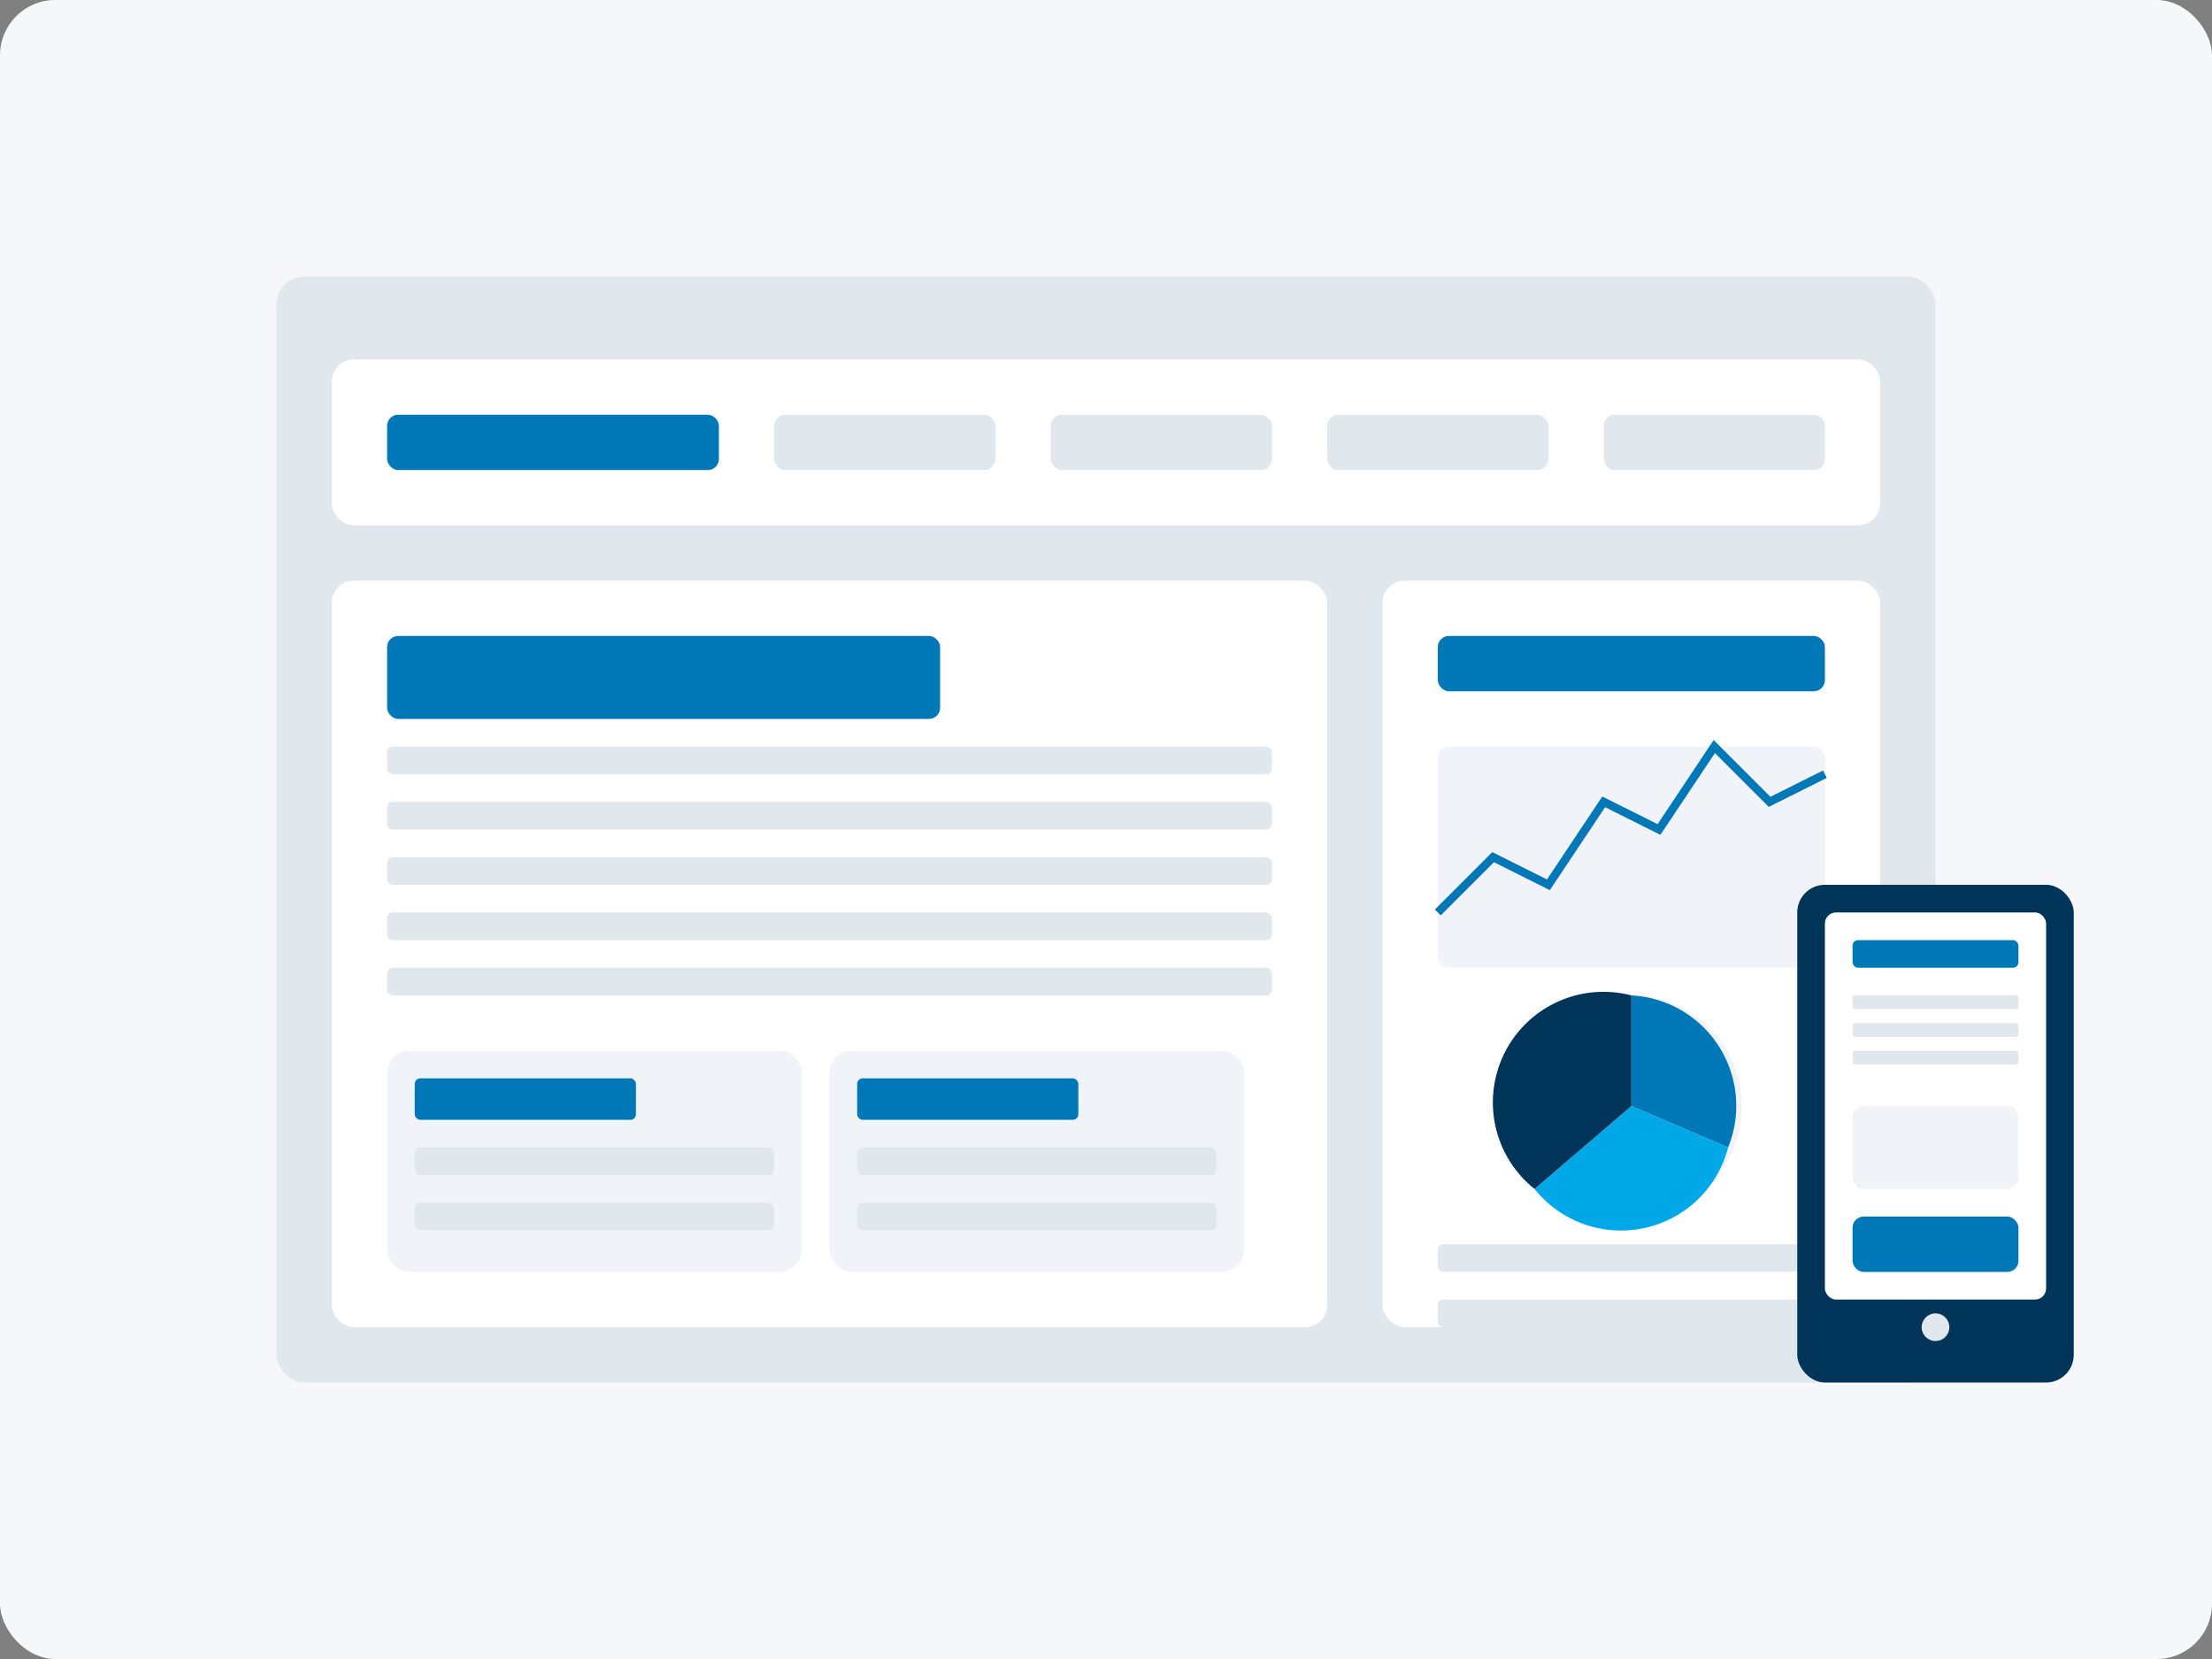 <svg width="800" height="600" viewBox="0 0 800 600" fill="none" xmlns="http://www.w3.org/2000/svg">
  <rect x="0" y="0" width="800" height="600" fill="#808080" stroke="none"/>
  <rect width="800" height="600" rx="20" fill="#F5F7FA"/>
  <rect x="100" y="100" width="600" height="400" rx="10" fill="#E1E8ED"/>
  
  <!-- Dashboard UI Elements -->
  <rect x="120" y="130" width="560" height="60" rx="8" fill="#FFFFFF"/>
  <rect x="140" y="150" width="120" height="20" rx="4" fill="#0077B6"/>
  <rect x="280" y="150" width="80" height="20" rx="4" fill="#E1E8ED"/>
  <rect x="380" y="150" width="80" height="20" rx="4" fill="#E1E8ED"/>
  <rect x="480" y="150" width="80" height="20" rx="4" fill="#E1E8ED"/>
  <rect x="580" y="150" width="80" height="20" rx="4" fill="#E1E8ED"/>
  
  <!-- Main Content Area -->
  <rect x="120" y="210" width="360" height="270" rx="8" fill="#FFFFFF"/>
  <rect x="140" y="230" width="200" height="30" rx="4" fill="#0077B6"/>
  <rect x="140" y="270" width="320" height="10" rx="2" fill="#E1E8ED"/>
  <rect x="140" y="290" width="320" height="10" rx="2" fill="#E1E8ED"/>
  <rect x="140" y="310" width="320" height="10" rx="2" fill="#E1E8ED"/>
  <rect x="140" y="330" width="320" height="10" rx="2" fill="#E1E8ED"/>
  <rect x="140" y="350" width="320" height="10" rx="2" fill="#E1E8ED"/>
  
  <!-- RFQ Cards -->
  <rect x="140" y="380" width="150" height="80" rx="8" fill="#F0F4F8"/>
  <rect x="150" y="390" width="80" height="15" rx="2" fill="#0077B6"/>
  <rect x="150" y="415" width="130" height="10" rx="2" fill="#E1E8ED"/>
  <rect x="150" y="435" width="130" height="10" rx="2" fill="#E1E8ED"/>
  
  <rect x="300" y="380" width="150" height="80" rx="8" fill="#F0F4F8"/>
  <rect x="310" y="390" width="80" height="15" rx="2" fill="#0077B6"/>
  <rect x="310" y="415" width="130" height="10" rx="2" fill="#E1E8ED"/>
  <rect x="310" y="435" width="130" height="10" rx="2" fill="#E1E8ED"/>
  
  <!-- Sidebar/Analytics -->
  <rect x="500" y="210" width="180" height="270" rx="8" fill="#FFFFFF"/>
  <rect x="520" y="230" width="140" height="20" rx="4" fill="#0077B6"/>
  
  <!-- Chart Elements -->
  <rect x="520" y="270" width="140" height="80" rx="4" fill="#F0F4F8"/>
  <path d="M520 330 L540 310 L560 320 L580 290 L600 300 L620 270 L640 290 L660 280" stroke="#0077B6" stroke-width="3"/>
  
  <!-- Pie Chart -->
  <circle cx="590" cy="400" r="40" fill="#F0F4F8"/>
  <path d="M590 400 L590 360 A40 40 0 0 1 625 415 Z" fill="#0077B6"/>
  <path d="M590 400 L625 415 A40 40 0 0 1 555 430 Z" fill="#00A8E8"/>
  <path d="M590 400 L555 430 A40 40 0 0 1 590 360 Z" fill="#003459"/>
  
  <!-- Blockchain Elements -->
  <rect x="520" y="450" width="140" height="10" rx="2" fill="#E1E8ED"/>
  <rect x="520" y="470" width="140" height="10" rx="2" fill="#E1E8ED"/>
  
  <!-- Mobile Device Overlay -->
  <rect x="650" y="320" width="100" height="180" rx="10" fill="#003459"/>
  <rect x="660" y="330" width="80" height="140" rx="4" fill="#FFFFFF"/>
  <rect x="670" y="340" width="60" height="10" rx="2" fill="#0077B6"/>
  <rect x="670" y="360" width="60" height="5" rx="1" fill="#E1E8ED"/>
  <rect x="670" y="370" width="60" height="5" rx="1" fill="#E1E8ED"/>
  <rect x="670" y="380" width="60" height="5" rx="1" fill="#E1E8ED"/>
  <rect x="670" y="400" width="60" height="30" rx="4" fill="#F0F4F8"/>
  <rect x="670" y="440" width="60" height="20" rx="4" fill="#0077B6"/>
  <circle cx="700" cy="480" r="5" fill="#E1E8ED"/>
</svg>
